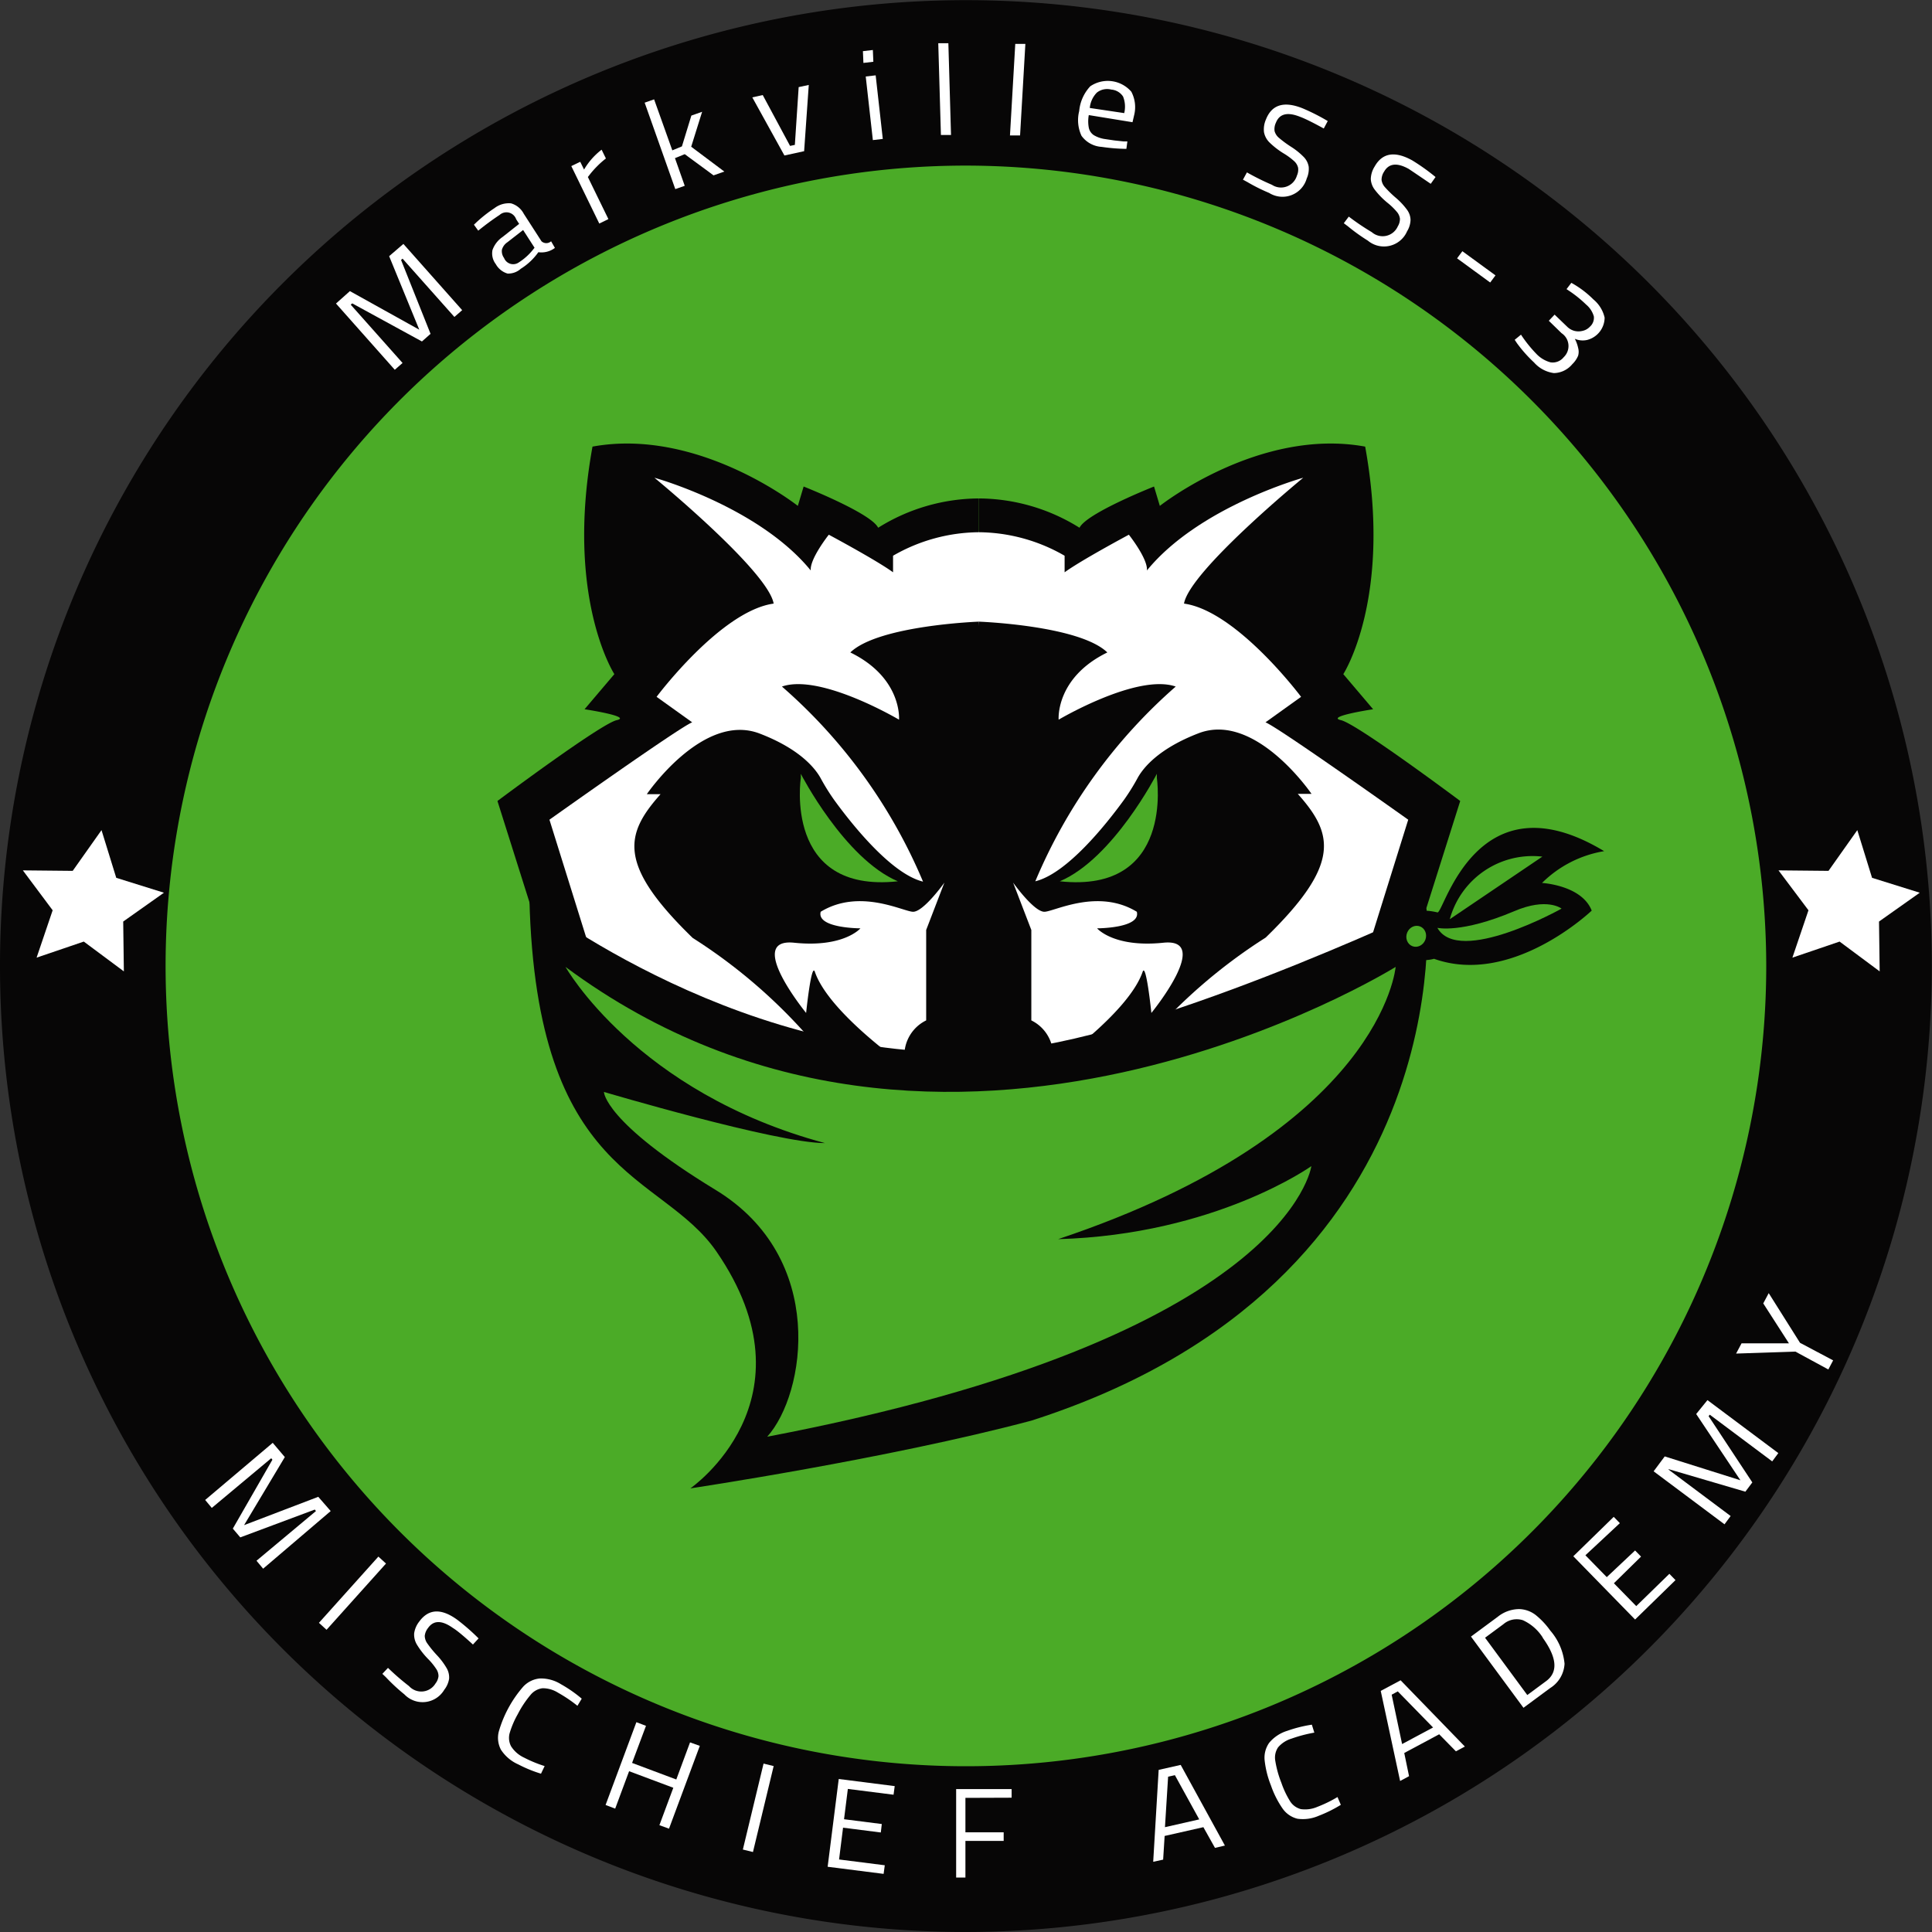 <svg id="Layer_1" data-name="Layer 1" xmlns="http://www.w3.org/2000/svg" viewBox="0 0 116.67 116.67"><rect x="0" y="0" width="116.67" height="116.67" fill="#333333" stroke="none"/><defs><style>.cls-1{fill:#4bab27;}.cls-2{fill:#070606;}.cls-3{fill:#fff;}</style></defs><title>MarkvilleSS-3</title><circle class="cls-1" cx="58.33" cy="58.33" r="53.33"/><path class="cls-2" d="M768.59,549.94a58.33,58.33,0,1,1,58.33-58.33A58.4,58.4,0,0,1,768.59,549.94Zm0-106.67a48.33,48.33,0,1,0,48.33,48.33A48.39,48.39,0,0,0,768.59,443.27Z" transform="translate(-710.26 -433.27)"/><polygon class="cls-3" points="7.02 53.01 9.9 53.91 7.44 55.65 7.48 58.66 5.06 56.86 2.21 57.83 3.18 54.97 1.38 52.56 4.39 52.59 6.13 50.13 7.02 53.01"/><polygon class="cls-3" points="113.05 53.01 115.93 53.91 113.47 55.65 113.51 58.66 111.09 56.86 108.24 57.83 109.21 54.97 107.4 52.56 110.42 52.59 112.16 50.13 113.05 53.01"/><path class="cls-2" d="M769.37,463.37a11.55,11.55,0,0,0-6.08,1.77c-0.42-.88-4.5-2.49-4.5-2.49l-0.35,1.17s-6-4.75-12.4-3.58c-1.66,9.14,1.32,13.74,1.32,13.74l-1.8,2.12s2.91,0.44,1.94.66-7.2,4.88-7.2,4.88l3.16,10,6.61,3.48,9,4,10.3,0.32V463.37Z" transform="translate(-710.26 -433.27)"/><path class="cls-3" d="M769.37,465.41a10.51,10.51,0,0,0-5.18,1.42v1c-1-.73-3.88-2.27-3.88-2.27s-1.16,1.46-1.09,2.16c-3.15-3.86-9.44-5.6-9.44-5.6s6.86,5.63,7.2,7.6c-3.19.44-7.07,5.63-7.07,5.63l2.15,1.54c-0.76.29-8.62,5.88-8.62,5.88l3,9.61,1.82,2.59,21.13,4.69V465.41Z" transform="translate(-710.26 -433.27)"/><path class="cls-2" d="M769.37,470.81s-6.06.22-7.76,1.86c3.15,1.54,2.94,4.06,2.94,4.06s-4.74-2.81-7.07-2A32.11,32.11,0,0,1,766,486.51c-1.89-.46-4.23-3.37-5.35-4.91a12.76,12.76,0,0,1-.84-1.35c-0.33-.59-1.25-1.75-3.67-2.68-3.43-1.32-6.82,3.66-6.82,3.66h0.83c-2.15,2.41-2.63,4.24,1.94,8.68a32.47,32.47,0,0,1,7.41,6.47l0.52,0.72,9.39,1V470.81Z" transform="translate(-710.26 -433.27)"/><path class="cls-3" d="M767.29,486.57s-1.28,1.8-1.91,1.76-3.23-1.42-5.56,0c-0.26,1,2.4,1,2.4,1s-1,1.18-4,.87,0.72,4.24.72,4.24,0.32-3.1.53-2.48c0.86,2.5,5.5,5.71,5.5,5.71a2.35,2.35,0,0,1,1.22-2.78l0-5.46Z" transform="translate(-710.26 -433.27)"/><path class="cls-1" d="M758.62,480s2.63,5.12,5.86,6.49c-6.93.75-5.86-6.24-5.86-6.24" transform="translate(-710.26 -433.27)"/><line class="cls-3" x1="50.95" y1="50.58" x2="49.32" y2="50.02"/><path class="cls-2" d="M769.37,495.35c-1.76,0-3.19.81-3.19,1.81s1.43,1.81,3.19,1.81v-3.62Z" transform="translate(-710.26 -433.27)"/><path class="cls-2" d="M769.37,463.37a11.55,11.55,0,0,1,6.08,1.77c0.42-.88,4.5-2.49,4.5-2.49l0.35,1.17s6-4.75,12.4-3.58c1.66,9.14-1.32,13.74-1.32,13.74l1.8,2.12s-2.91.44-1.94,0.66,7.2,4.88,7.2,4.88l-3.16,10-6.61,3.48-9,4-10.3.32V463.37Z" transform="translate(-710.26 -433.27)"/><path class="cls-3" d="M769.37,465.41a10.51,10.51,0,0,1,5.18,1.42v1c1-.73,3.88-2.27,3.88-2.27s1.16,1.46,1.09,2.16c3.15-3.86,9.44-5.6,9.44-5.6s-6.86,5.63-7.2,7.6c3.19,0.44,7.07,5.63,7.07,5.63l-2.15,1.54c0.76,0.29,8.62,5.88,8.62,5.88l-3,9.61L790.49,495l-21.13,4.69V465.41Z" transform="translate(-710.26 -433.27)"/><path class="cls-2" d="M769.37,470.81s6.06,0.22,7.76,1.86c-3.15,1.54-2.94,4.06-2.94,4.06s4.74-2.81,7.07-2a32.11,32.11,0,0,0-8.48,11.76c1.89-.46,4.23-3.37,5.35-4.91a12.76,12.76,0,0,0,.84-1.35c0.33-.59,1.25-1.75,3.67-2.68,3.43-1.32,6.82,3.66,6.82,3.66h-0.83c2.15,2.41,2.63,4.24-1.94,8.68a32.47,32.47,0,0,0-7.41,6.47l-0.52.72-9.39,1V470.81Z" transform="translate(-710.26 -433.27)"/><path class="cls-3" d="M771.44,486.57s1.28,1.8,1.91,1.76,3.23-1.42,5.56,0c0.26,1-2.4,1-2.4,1s1,1.18,4,.87-0.72,4.24-.72,4.24-0.32-3.1-.53-2.48c-0.86,2.5-5.5,5.71-5.5,5.71a2.35,2.35,0,0,0-1.22-2.78l0-5.46Z" transform="translate(-710.26 -433.27)"/><path class="cls-1" d="M780.12,480s-2.63,5.12-5.86,6.49c6.93,0.75,5.86-6.24,5.86-6.24" transform="translate(-710.26 -433.27)"/><line class="cls-3" x1="67.28" y1="50.58" x2="68.9" y2="50.02"/><path class="cls-2" d="M769.37,495.35c1.76,0,3.19.81,3.19,1.81s-1.43,1.81-3.19,1.81v-3.62Z" transform="translate(-710.26 -433.27)"/><path class="cls-2" d="M742.23,487.56S755.57,498,770.6,496.7c8.57-.45,25.8-8.58,25.8-8.58s2.28,22.57-23.86,30.94c-8.68,2.31-20.59,4.09-20.59,4.09s7.74-5.34,1.57-14.31C750.17,504,742.66,504.5,742.23,487.56Z" transform="translate(-710.26 -433.27)"/><path class="cls-1" d="M744.41,491.66s4.27,7.58,15.67,10.64c-2.93,0-13.35-3.09-13.35-3.09s0,1.81,6.75,5.92,5.43,12.33,3.11,14.9c31.52-6,32.86-16.34,32.86-16.34s-5.79,4.14-15.29,4.41c19.57-6.55,20.38-16.44,20.38-16.44S767.29,508.64,744.41,491.66Z" transform="translate(-710.26 -433.27)"/><path class="cls-2" d="M794.62,489.37s0.27-1.52,2.45-1c0.4,0,2.37-8.34,10.06-3.7a6.93,6.93,0,0,0-3.75,1.92s2.4,0.13,3,1.67c0,0-4.8,4.59-9.52,2.91a2.4,2.4,0,0,1-2.43-.74" transform="translate(-710.26 -433.27)"/><path class="cls-1" d="M797.81,488.78L803.4,485A5.18,5.18,0,0,0,797.81,488.78Z" transform="translate(-710.26 -433.27)"/><ellipse class="cls-1" cx="795.78" cy="489.83" rx="0.64" ry="0.59" transform="translate(-660.8 618.86) rotate(-68.61)"/><path class="cls-1" d="M797.06,489.3s1.44,0.35,4.63-1c2-.86,2.87-0.16,2.87-0.16S798.36,491.61,797.06,489.3Z" transform="translate(-710.26 -433.27)"/><polygon class="cls-2" points="59.11 37.53 57.97 48.47 58.82 64.8 60.35 58.85 60.13 43.15 59.11 37.53"/><polygon class="cls-3" points="59.11 32.14 57.52 33.86 59.11 37.53 61.77 35.16 59.11 32.14"/><path class="cls-3" d="M734.62,448l3.55,4-0.47.41-3.13-3.52-0.09.08,1.78,4.46-0.52.46-4.21-2.3-0.09.08,3.13,3.52-0.47.41-3.55-4,0.84-.75,4.19,2.33-1.82-4.44Z" transform="translate(-710.26 -433.27)"/><path class="cls-3" d="M740.91,449.79a1.2,1.2,0,0,1-.71-0.57,1.06,1.06,0,0,1-.2-0.85,1.6,1.6,0,0,1,.61-0.79l1-.79-0.18-.28a0.62,0.62,0,0,0-1-.26,15.73,15.73,0,0,0-1.29.95l-0.26-.36a8.19,8.19,0,0,1,1.24-1,1.42,1.42,0,0,1,1-.29,1.26,1.26,0,0,1,.77.63l1.07,1.66a0.43,0.43,0,0,0,.58,0l0.23,0.4a1.35,1.35,0,0,1-1,.26,3.69,3.69,0,0,1-1.06,1A1.13,1.13,0,0,1,740.91,449.79Zm1.51-1.41,0.12-.15-0.69-1.07-0.95.74a0.8,0.8,0,0,0-.33.45,0.69,0.69,0,0,0,.13.5,0.59,0.59,0,0,0,.9.26A3.47,3.47,0,0,0,742.42,448.38Z" transform="translate(-710.26 -433.27)"/><path class="cls-3" d="M744.76,443.3l0.54-.26,0.23,0.47a4.14,4.14,0,0,1,1.06-1.2l0.26,0.53a5.19,5.19,0,0,0-.53.47,5.44,5.44,0,0,0-.42.47l-0.14.18L747,446.5l-0.55.27Z" transform="translate(-710.26 -433.27)"/><path class="cls-3" d="M749.19,439.47l0.57-.2,1.1,3.08,0.58-.24,0.57-1.86,0.65-.23L752,442.13l2,1.5-0.65.23-1.74-1.28-0.59.24,0.59,1.67-0.57.2Z" transform="translate(-710.26 -433.27)"/><path class="cls-3" d="M755.69,439.15l0.63-.14,1.65,3.07,0.29-.06,0.23-3.49,0.61-.13-0.28,4-1.19.26Z" transform="translate(-710.26 -433.27)"/><path class="cls-3" d="M762.37,436.36l0.6-.07L763,437l-0.6.07Zm0.17,1.53,0.6-.07,0.43,3.84-0.6.07Z" transform="translate(-710.26 -433.27)"/><path class="cls-3" d="M766.92,435.88l0.61,0,0.16,5.54-0.61,0Z" transform="translate(-710.26 -433.27)"/><path class="cls-3" d="M771.57,435.92l0.61,0-0.32,5.53-0.61,0Z" transform="translate(-710.26 -433.27)"/><path class="cls-3" d="M775.57,441.47a2.24,2.24,0,0,1-.14-1.49,2.53,2.53,0,0,1,.67-1.5,1.88,1.88,0,0,1,2.48.33,2,2,0,0,1,.17,1.41l-0.1.43-2.64-.43a2.08,2.08,0,0,0,0,.76,0.71,0.71,0,0,0,.3.45,1.81,1.81,0,0,0,.7.24l0.54,0.08,0.56,0.06,0.23,0-0.06.45a11.18,11.18,0,0,1-1.49-.12A1.62,1.62,0,0,1,775.57,441.47Zm2.58-1.37a1.65,1.65,0,0,0-.07-1,0.93,0.93,0,0,0-.71-0.42,1,1,0,0,0-.87.18,1.52,1.52,0,0,0-.43.93Z" transform="translate(-710.26 -433.27)"/><path class="cls-3" d="M785.58,444.26l-0.26-.14,0.24-.44a14.87,14.87,0,0,0,1.51.75,1,1,0,0,0,1.51-.56,0.86,0.86,0,0,0,.07-0.47,0.78,0.78,0,0,0-.24-0.4,4,4,0,0,0-.64-0.47,4.86,4.86,0,0,1-.85-0.66,1.18,1.18,0,0,1-.33-0.62,1.49,1.49,0,0,1,.12-0.77q0.53-1.34,2.21-.67a12.42,12.42,0,0,1,1.52.77l-0.24.45q-1-.55-1.44-0.71-1.13-.45-1.45.36a0.89,0.89,0,0,0-.08.51,0.81,0.81,0,0,0,.27.41,6.68,6.68,0,0,0,.75.55,4.25,4.25,0,0,1,.75.61,1.1,1.1,0,0,1,.29.58,1.41,1.41,0,0,1-.12.71,1.52,1.52,0,0,1-2.27.87A10.67,10.67,0,0,1,785.58,444.26Z" transform="translate(-710.26 -433.27)"/><path class="cls-3" d="M791.65,446.93l-0.24-.18,0.3-.4a14.79,14.79,0,0,0,1.39.94,1,1,0,0,0,1.57-.35,0.87,0.87,0,0,0,.13-0.46,0.78,0.78,0,0,0-.19-0.42,4,4,0,0,0-.57-0.55,4.73,4.73,0,0,1-.75-0.77,1.16,1.16,0,0,1-.25-0.66,1.48,1.48,0,0,1,.23-0.75q0.7-1.25,2.28-.37a12.39,12.39,0,0,1,1.4,1l-0.29.41q-1-.68-1.33-0.9-1.06-.59-1.49.17a0.89,0.89,0,0,0-.15.5,0.82,0.82,0,0,0,.21.44,6.68,6.68,0,0,0,.67.65,4.24,4.24,0,0,1,.66.71,1.08,1.08,0,0,1,.21.61,1.4,1.4,0,0,1-.21.69,1.52,1.52,0,0,1-2.37.56A10.93,10.93,0,0,1,791.65,446.93Z" transform="translate(-710.26 -433.27)"/><path class="cls-3" d="M798.57,448.44l2,1.46-0.32.43-2-1.46Z" transform="translate(-710.26 -433.27)"/><path class="cls-3" d="M801.87,454l-0.14-.21,0.38-.31a7.92,7.92,0,0,0,.92,1.15,1.83,1.83,0,0,0,.86.52,0.85,0.85,0,0,0,.8-0.31,0.93,0.93,0,0,0-.13-1.45l-0.77-.75,0.35-.37,0.78,0.75a1,1,0,0,0,.41.23,1,1,0,0,0,.5,0,0.85,0.85,0,0,0,.44-0.25,0.72,0.72,0,0,0,.24-0.62,1.44,1.44,0,0,0-.47-0.72,7.11,7.11,0,0,0-1-.81l-0.18-.12,0.29-.38a5.89,5.89,0,0,1,1.33,1,2,2,0,0,1,.68,1.1,1.4,1.4,0,0,1-1.06,1.35,1.21,1.21,0,0,1-.74-0.07,2.1,2.1,0,0,1,.2.55,0.87,0.87,0,0,1,0,.47,1.53,1.53,0,0,1-.35.51,1.48,1.48,0,0,1-1.11.54,1.93,1.93,0,0,1-1.2-.64A8.17,8.17,0,0,1,801.87,454Z" transform="translate(-710.26 -433.27)"/><path class="cls-3" d="M730.23,524.52L726.15,528l-0.4-.48,3.59-3-0.07-.09-4.5,1.68-0.45-.53,2.39-4.16-0.07-.09-3.59,3-0.4-.48,4.08-3.45,0.73,0.86L725,525.37l4.48-1.71Z" transform="translate(-710.26 -433.27)"/><path class="cls-3" d="M733.11,527.27l0.46,0.42-3.59,4-0.46-.42Z" transform="translate(-710.26 -433.27)"/><path class="cls-3" d="M733.56,534.55l-0.21-.2,0.34-.36a14.82,14.82,0,0,0,1.27,1.1,1,1,0,0,0,1.6-.16,0.85,0.85,0,0,0,.18-0.44,0.77,0.77,0,0,0-.14-0.44,3.89,3.89,0,0,0-.5-0.61,4.77,4.77,0,0,1-.66-0.85,1.17,1.17,0,0,1-.17-0.68,1.48,1.48,0,0,1,.31-0.72q0.85-1.16,2.3-.1a12.63,12.63,0,0,1,1.28,1.12l-0.34.37q-0.86-.79-1.21-1-1-.71-1.5,0a0.91,0.91,0,0,0-.2.48,0.81,0.81,0,0,0,.16.46,6.49,6.49,0,0,0,.59.72,4.25,4.25,0,0,1,.58.78,1.11,1.11,0,0,1,.14.63,1.44,1.44,0,0,1-.29.66,1.52,1.52,0,0,1-2.41.28A11.07,11.07,0,0,1,733.56,534.55Z" transform="translate(-710.26 -433.27)"/><path class="cls-3" d="M740.51,538.93a1.54,1.54,0,0,1-.13-1.09,7.13,7.13,0,0,1,1.48-2.72,1.56,1.56,0,0,1,1-.49,2.29,2.29,0,0,1,1.28.35,7.85,7.85,0,0,1,1.25.87l-0.26.43a8.58,8.58,0,0,0-1.17-.79,1.73,1.73,0,0,0-.94-0.27,1.11,1.11,0,0,0-.72.4,6.14,6.14,0,0,0-.77,1.16,5.5,5.5,0,0,0-.49,1.14,1.09,1.09,0,0,0,.08.8,1.85,1.85,0,0,0,.79.69,7.69,7.69,0,0,0,1.24.51l-0.22.46a7.91,7.91,0,0,1-1.37-.56A2.4,2.4,0,0,1,740.51,538.93Z" transform="translate(-710.26 -433.27)"/><path class="cls-3" d="M752.52,538.7l-1.86,5-0.58-.21,0.84-2.26-2.67-1-0.84,2.26-0.58-.22,1.86-5,0.58,0.22-0.84,2.24,2.67,1,0.83-2.24Z" transform="translate(-710.26 -433.27)"/><path class="cls-3" d="M756.37,539.77l0.61,0.15-1.25,5.19-0.61-.15Z" transform="translate(-710.26 -433.27)"/><path class="cls-3" d="M761.46,541.3l-0.23,1.83,2.28,0.29-0.06.51-2.28-.29-0.24,1.92,2.76,0.35-0.07.52-3.38-.43,0.67-5.3,3.38,0.43-0.07.52Z" transform="translate(-710.26 -433.27)"/><path class="cls-3" d="M768.56,541.84v2.08h2.31v0.52h-2.31v2.21H768l0-5.34,3.35,0v0.52Z" transform="translate(-710.26 -433.27)"/><path class="cls-3" d="M782.93,543.61l-2.34.53-0.09,1.43-0.6.13,0.33-5.55,1.33-.3,2.67,4.87-0.6.14Zm-2.32,0,2.07-.47-1.47-2.67-0.41.09Z" transform="translate(-710.26 -433.27)"/><path class="cls-3" d="M788.61,543.1a1.54,1.54,0,0,1-.9-0.62,5.72,5.72,0,0,1-.7-1.39,5.79,5.79,0,0,1-.38-1.51,1.56,1.56,0,0,1,.27-1.06,2.29,2.29,0,0,1,1.1-.73,8,8,0,0,1,1.48-.37l0.15,0.48a8.49,8.49,0,0,0-1.37.36,1.73,1.73,0,0,0-.82.53,1.11,1.11,0,0,0-.17.8,6.24,6.24,0,0,0,.37,1.34,5.42,5.42,0,0,0,.53,1.12,1.09,1.09,0,0,0,.65.47,1.87,1.87,0,0,0,1-.14,7.78,7.78,0,0,0,1.21-.59l0.2,0.47a7.9,7.9,0,0,1-1.33.66A2.39,2.39,0,0,1,788.61,543.1Z" transform="translate(-710.26 -433.27)"/><path class="cls-3" d="M797.17,538l-2.11,1.13,0.29,1.4-0.54.29-1.17-5.44,1.2-.64,3.88,4-0.54.29Zm-2.24.59,1.87-1-2.13-2.18-0.37.2Z" transform="translate(-710.26 -433.27)"/><path class="cls-3" d="M802,530.44a1.7,1.7,0,0,1,1,.36,4.68,4.68,0,0,1,.88.94,3.56,3.56,0,0,1,.86,2,1.84,1.84,0,0,1-.87,1.47l-1.61,1.19-3.17-4.3,1.61-1.19A2.09,2.09,0,0,1,802,530.44Zm1.43,1.73a2.78,2.78,0,0,0-1.21-1.06,1.23,1.23,0,0,0-1.17.24l-1.11.82,2.55,3.46,1.11-.82Q804.74,534,803.42,532.17Z" transform="translate(-710.26 -433.27)"/><path class="cls-3" d="M806,527.19l1.29,1.32L809,526.9l0.36,0.37-1.64,1.61,1.35,1.38,2-1.95,0.37,0.38L809,531.07l-3.73-3.82,2.44-2.38,0.37,0.38Z" transform="translate(-710.26 -433.27)"/><path class="cls-3" d="M813.37,517.82l4.28,3.2-0.37.5-3.77-2.82-0.07.09,2.64,4-0.42.56L811.06,522,811,522l3.77,2.82-0.37.5-4.28-3.2,0.67-.9,4.57,1.44-2.67-4Z" transform="translate(-710.26 -433.27)"/><path class="cls-3" d="M818.68,514.89l-3.58.12,0.33-.62,2.86,0-1.55-2.41,0.33-.62,1.89,3,2,1.06-0.29.55Z" transform="translate(-710.26 -433.27)"/></svg>